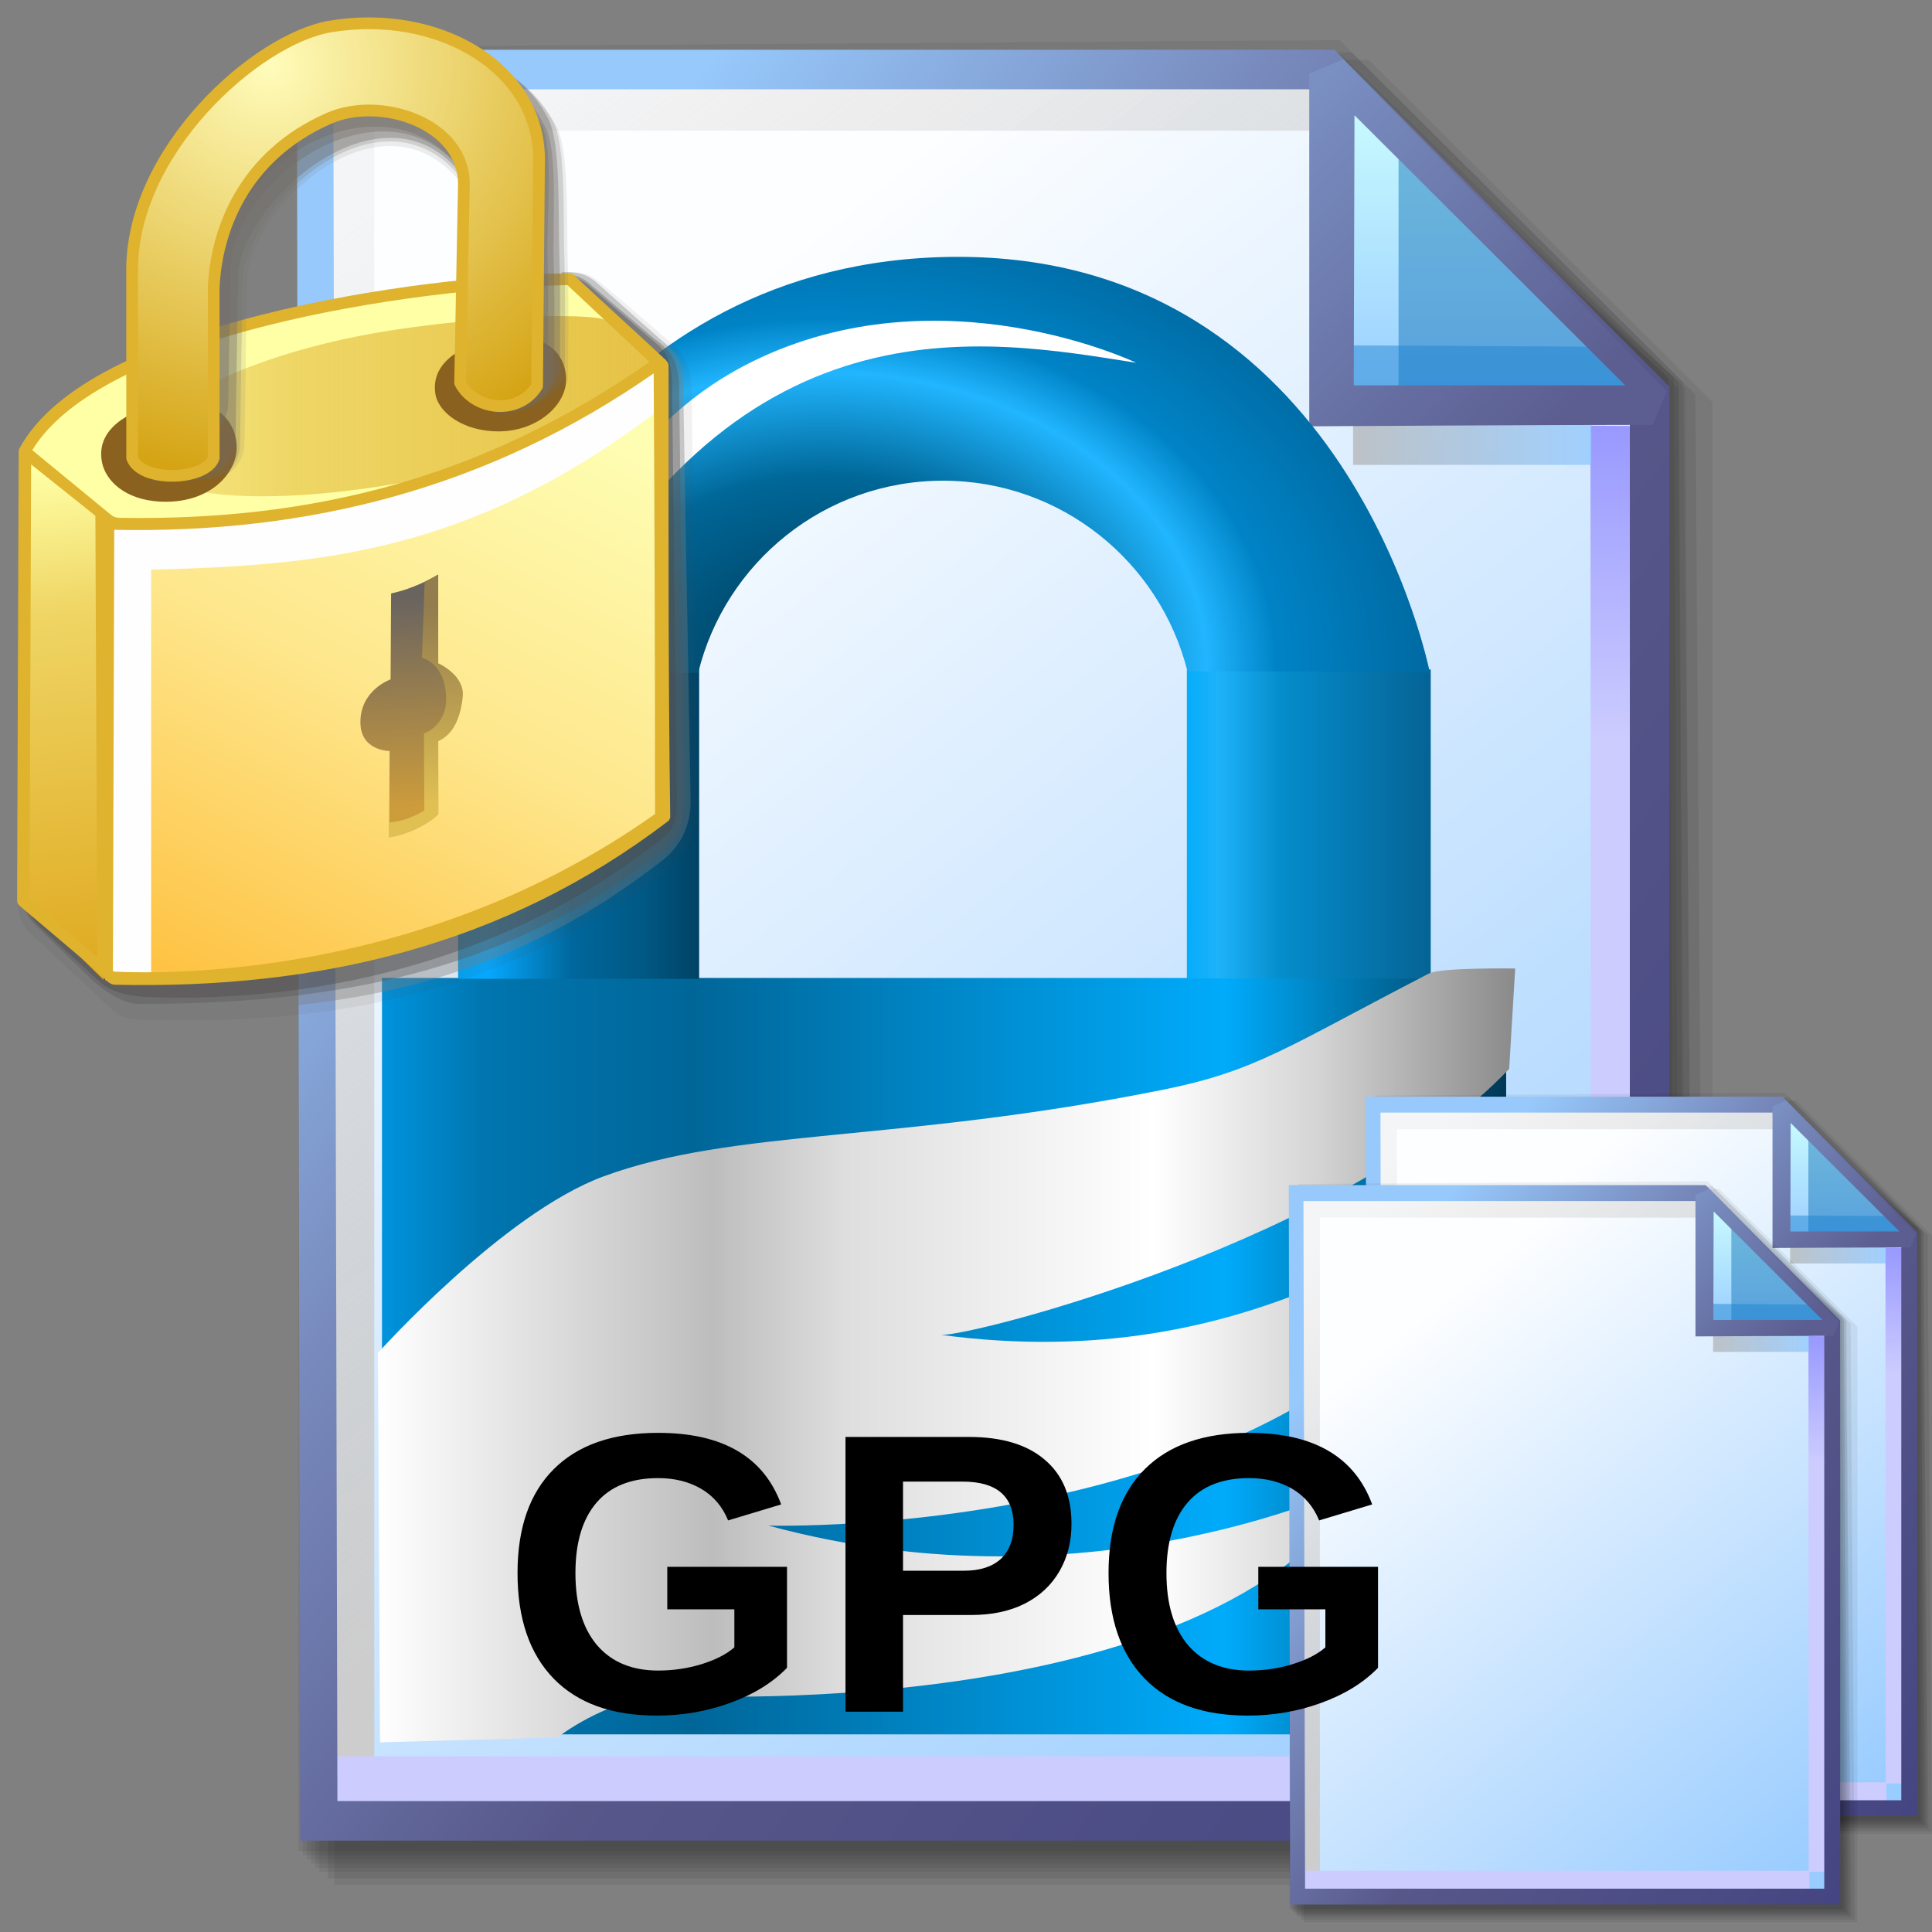 <?xml version="1.0" encoding="UTF-8" standalone="no"?>
<!-- Created with Inkscape (http://www.inkscape.org/) -->

<svg
   width="256mm"
   height="256mm"
   viewBox="0 0 256 256"
   version="1.1"
   id="svg1"
   inkscape:version="1.3.2 (091e20ef0f, 2023-11-25)"
   xml:space="preserve"
   sodipodi:docname="multipart-encrypted.svg"
   xmlns:inkscape="http://www.inkscape.org/namespaces/inkscape"
   xmlns:sodipodi="http://sodipodi.sourceforge.net/DTD/sodipodi-0.dtd"
   xmlns:xlink="http://www.w3.org/1999/xlink"
   xmlns="http://www.w3.org/2000/svg"
   xmlns:svg="http://www.w3.org/2000/svg"
   xmlns:rdf="http://www.w3.org/1999/02/22-rdf-syntax-ns#"
   xmlns:cc="http://creativecommons.org/ns#"
   xmlns:dc="http://purl.org/dc/elements/1.1/"><rect x="0" y="0" width="256" height="256" fill="#808080" stroke="none"/><defs
     id="defs1"><linearGradient
       id="linearGradient26"
       inkscape:collect="always"><stop
         style="stop-color:#7b91c4;stop-opacity:1;"
         offset="0"
         id="stop26" /><stop
         style="stop-color:#5c5e91;stop-opacity:1"
         offset="1"
         id="stop27" /></linearGradient><linearGradient
       id="linearGradient24"
       inkscape:collect="always"><stop
         style="stop-color:#c7fafe;stop-opacity:1;"
         offset="0"
         id="stop24" /><stop
         style="stop-color:#9acdff;stop-opacity:1"
         offset="1"
         id="stop25" /></linearGradient><linearGradient
       id="linearGradient22"
       inkscape:collect="always"><stop
         style="stop-color:#adaeae;stop-opacity:0.825;"
         offset="0"
         id="stop22" /><stop
         style="stop-color:#8ac5fe;stop-opacity:0.836;"
         offset="1"
         id="stop23" /></linearGradient><linearGradient
       id="linearGradient18"
       inkscape:collect="always"><stop
         style="stop-color:#9797ff;stop-opacity:1;"
         offset="0"
         id="stop18" /><stop
         style="stop-color:#ccccff;stop-opacity:1;"
         offset="0.3"
         id="stop20" /><stop
         style="stop-color:#ccccff;stop-opacity:1;"
         offset="1"
         id="stop19" /></linearGradient><linearGradient
       id="linearGradient16"
       inkscape:collect="always"><stop
         style="stop-color:#cdcdcd;stop-opacity:0.175;"
         offset="0"
         id="stop16" /><stop
         style="stop-color:#cdcdcd;stop-opacity:1;"
         offset="1"
         id="stop17" /></linearGradient><linearGradient
       id="linearGradient12"
       inkscape:collect="always"><stop
         style="stop-color:#fdfeff;stop-opacity:1;"
         offset="0"
         id="stop13" /><stop
         style="stop-color:#99ccff;stop-opacity:1;"
         offset="1"
         id="stop14" /></linearGradient><linearGradient
       id="linearGradient9"
       inkscape:collect="always"><stop
         style="stop-color:#97c9fc;stop-opacity:1;"
         offset="0"
         id="stop9" /><stop
         style="stop-color:#7788bb;stop-opacity:1"
         offset="0.25"
         id="stop12" /><stop
         style="stop-color:#57578a;stop-opacity:1"
         offset="0.5"
         id="stop11" /><stop
         style="stop-color:#444482;stop-opacity:1;"
         offset="1"
         id="stop10" /></linearGradient><linearGradient
       inkscape:collect="always"
       xlink:href="#linearGradient9"
       id="linearGradient10"
       x1="31.622"
       y1="100.24"
       x2="221.195"
       y2="240.29"
       gradientUnits="userSpaceOnUse" /><linearGradient
       inkscape:collect="always"
       xlink:href="#linearGradient12"
       id="linearGradient14"
       x1="73.583"
       y1="62.021"
       x2="207.03"
       y2="229.599"
       gradientUnits="userSpaceOnUse" /><linearGradient
       inkscape:collect="always"
       xlink:href="#linearGradient16"
       id="linearGradient17"
       x1="57.531"
       y1="26.421"
       x2="147.132"
       y2="144.341"
       gradientUnits="userSpaceOnUse" /><linearGradient
       inkscape:collect="always"
       xlink:href="#linearGradient18"
       id="linearGradient19"
       x1="209.825"
       y1="58.536"
       x2="210.583"
       y2="194.577"
       gradientUnits="userSpaceOnUse" /><linearGradient
       inkscape:collect="always"
       xlink:href="#linearGradient22"
       id="linearGradient23"
       x1="177.192"
       y1="58.991"
       x2="207.32"
       y2="58.991"
       gradientUnits="userSpaceOnUse" /><linearGradient
       inkscape:collect="always"
       xlink:href="#linearGradient24"
       id="linearGradient25"
       x1="176.32"
       y1="20.127"
       x2="176.32"
       y2="56.696"
       gradientUnits="userSpaceOnUse" /><linearGradient
       inkscape:collect="always"
       xlink:href="#linearGradient26"
       id="linearGradient27"
       x1="172.597"
       y1="13.512"
       x2="210.544"
       y2="51.286"
       gradientUnits="userSpaceOnUse" /><linearGradient
       inkscape:collect="always"
       xlink:href="#linearGradient4"
       id="linearGradient6"
       x1="0"
       y1="68.45"
       x2="70"
       y2="68.45"
       gradientUnits="userSpaceOnUse" /><linearGradient
       id="linearGradient4"
       inkscape:collect="always"><stop
         style="stop-color:#0093dd;stop-opacity:1;"
         offset="0"
         id="stop5" /><stop
         style="stop-color:#0075af;stop-opacity:1;"
         offset="0.092"
         id="stop7" /><stop
         style="stop-color:#006698;stop-opacity:1;"
         offset="0.276"
         id="stop8-7" /><stop
         style="stop-color:#00abfb;stop-opacity:1;"
         offset="0.75"
         id="stop9-5" /><stop
         style="stop-color:#003854;stop-opacity:1;"
         offset="1"
         id="stop6" /></linearGradient><radialGradient
       inkscape:collect="always"
       xlink:href="#linearGradient3"
       id="radialGradient4"
       cx="35.021"
       cy="22.477"
       fx="35.021"
       fy="22.477"
       r="30.281"
       gradientTransform="matrix(1,0,0,0.742,0,5.792)"
       gradientUnits="userSpaceOnUse" /><linearGradient
       id="linearGradient3"
       inkscape:collect="always"><stop
         style="stop-color:#0093dd;stop-opacity:1;"
         offset="0"
         id="stop3" /><stop
         style="stop-color:#007dbe;stop-opacity:1;"
         offset="0.5"
         id="stop10-3" /><stop
         style="stop-color:#0072ae;stop-opacity:1;"
         offset="0.75"
         id="stop11-5" /><stop
         style="stop-color:#006da6;stop-opacity:1;"
         offset="0.875"
         id="stop12-6" /><stop
         style="stop-color:#00689f;stop-opacity:1;"
         offset="1"
         id="stop4" /></linearGradient><linearGradient
       inkscape:collect="always"
       xlink:href="#linearGradient22-2"
       id="linearGradient18-9"
       x1="4.74"
       y1="35.212"
       x2="19.749"
       y2="35.212"
       gradientUnits="userSpaceOnUse" /><linearGradient
       id="linearGradient22-2"
       inkscape:collect="always"><stop
         style="stop-color:#00a5f9;stop-opacity:1;"
         offset="0"
         id="stop18-6" /><stop
         style="stop-color:#06a8ff;stop-opacity:1;"
         offset="0.122"
         id="stop19-6" /><stop
         style="stop-color:#00679c;stop-opacity:1;"
         offset="0.473"
         id="stop20-4" /><stop
         style="stop-color:#005884;stop-opacity:1;"
         offset="0.769"
         id="stop21" /><stop
         style="stop-color:#004264;stop-opacity:1;"
         offset="1"
         id="stop22-9" /></linearGradient><linearGradient
       inkscape:collect="always"
       xlink:href="#linearGradient26-0"
       id="linearGradient27-5"
       x1="50.118"
       y1="35.315"
       x2="65.302"
       y2="35.315"
       gradientUnits="userSpaceOnUse" /><linearGradient
       id="linearGradient26-0"
       inkscape:collect="always"><stop
         style="stop-color:#05adfa;stop-opacity:1;"
         offset="0"
         id="stop26-4" /><stop
         style="stop-color:#1eb2fa;stop-opacity:1;"
         offset="0.13"
         id="stop28" /><stop
         style="stop-color:#058dcb;stop-opacity:1;"
         offset="0.387"
         id="stop29" /><stop
         style="stop-color:#056395;stop-opacity:1;"
         offset="1"
         id="stop27-8" /></linearGradient><radialGradient
       inkscape:collect="always"
       xlink:href="#linearGradient17-7"
       id="radialGradient12"
       gradientUnits="userSpaceOnUse"
       gradientTransform="matrix(1.257,0.028,-0.021,0.962,-8.376,-0.806)"
       cx="29.206"
       cy="26.212"
       fx="29.206"
       fy="26.212"
       r="30.281" /><linearGradient
       id="linearGradient17-7"
       inkscape:collect="always"><stop
         style="stop-color:#003752;stop-opacity:1;"
         offset="0"
         id="stop13-1" /><stop
         style="stop-color:#006798;stop-opacity:1;"
         offset="0.397"
         id="stop14-7" /><stop
         style="stop-color:#21b6ff;stop-opacity:1;"
         offset="0.619"
         id="stop15" /><stop
         style="stop-color:#0083c6;stop-opacity:1;"
         offset="0.734"
         id="stop16-2" /><stop
         style="stop-color:#00689f;stop-opacity:1;"
         offset="1"
         id="stop17-7" /></linearGradient><linearGradient
       inkscape:collect="always"
       xlink:href="#linearGradient29"
       id="linearGradient31"
       x1="-0.25"
       y1="68.403"
       x2="70.562"
       y2="68.403"
       gradientUnits="userSpaceOnUse" /><linearGradient
       id="linearGradient29"
       inkscape:collect="always"><stop
         style="stop-color:#ffffff;stop-opacity:1;"
         offset="0"
         id="stop30" /><stop
         style="stop-color:#bdbdbd;stop-opacity:1;"
         offset="0.294"
         id="stop32" /><stop
         style="stop-color:#dedede;stop-opacity:1;"
         offset="0.411"
         id="stop33" /><stop
         style="stop-color:#ffffff;stop-opacity:1;"
         offset="0.682"
         id="stop34" /><stop
         style="stop-color:#d4d4d4;stop-opacity:1;"
         offset="0.827"
         id="stop35" /><stop
         style="stop-color:#8a8a8a;stop-opacity:1;"
         offset="1"
         id="stop31" /></linearGradient><linearGradient
       id="linearGradient21"
       inkscape:collect="always"><stop
         style="stop-color:#6a645f;stop-opacity:1"
         offset="0"
         id="stop21-6" /><stop
         style="stop-color:#ce9d3b;stop-opacity:1"
         offset="1"
         id="stop22-1" /></linearGradient><linearGradient
       id="linearGradient18-0"
       inkscape:collect="always"><stop
         style="stop-color:#937c4e;stop-opacity:1"
         offset="0"
         id="stop19-61" /><stop
         style="stop-color:#e0bf53;stop-opacity:1"
         offset="1"
         id="stop20-5" /></linearGradient><linearGradient
       id="linearGradient17-9"
       inkscape:collect="always"><stop
         style="stop-color:#fffcbb;stop-opacity:1;"
         offset="0"
         id="stop17-4" /><stop
         style="stop-color:#d3a00d;stop-opacity:1"
         offset="1"
         id="stop18-9" /></linearGradient><linearGradient
       id="linearGradient14-0"
       inkscape:collect="always"><stop
         style="stop-color:#e6c246;stop-opacity:0.336;"
         offset="0"
         id="stop14-9" /><stop
         style="stop-color:#e6c246;stop-opacity:0.667;"
         offset="0.302"
         id="stop32-1" /><stop
         style="stop-color:#e6c246;stop-opacity:1;"
         offset="1"
         id="stop15-7" /></linearGradient><linearGradient
       id="linearGradient4-7"
       inkscape:collect="always"><stop
         style="stop-color:#fefeb3;stop-opacity:1;"
         offset="0"
         id="stop5-1" /><stop
         style="stop-color:#fee78d;stop-opacity:1;"
         offset="0.494"
         id="stop7-1" /><stop
         style="stop-color:#fec344;stop-opacity:1;"
         offset="1"
         id="stop6-5" /></linearGradient><linearGradient
       id="linearGradient2"
       inkscape:collect="always"><stop
         style="stop-color:#ffffa5;stop-opacity:1;"
         offset="0"
         id="stop2" /><stop
         style="stop-color:#efd564;stop-opacity:1;"
         offset="0.295"
         id="stop4-9" /><stop
         style="stop-color:#e0ac24;stop-opacity:1"
         offset="1"
         id="stop3-7" /></linearGradient><linearGradient
       inkscape:collect="always"
       xlink:href="#linearGradient2"
       id="linearGradient3-76"
       x1="45.847"
       y1="114.905"
       x2="59.797"
       y2="231.132"
       gradientUnits="userSpaceOnUse" /><linearGradient
       inkscape:collect="always"
       xlink:href="#linearGradient4-7"
       id="linearGradient6-7"
       x1="192.237"
       y1="108.244"
       x2="119.4"
       y2="254.04"
       gradientUnits="userSpaceOnUse" /><linearGradient
       inkscape:collect="always"
       xlink:href="#linearGradient14-0"
       id="linearGradient15"
       x1="71.796"
       y1="99.334"
       x2="194.706"
       y2="99.334"
       gradientUnits="userSpaceOnUse" /><radialGradient
       inkscape:collect="always"
       xlink:href="#linearGradient17-9"
       id="radialGradient18"
       cx="106.544"
       cy="22.707"
       fx="106.544"
       fy="22.707"
       r="49.959"
       gradientTransform="matrix(2.078,-0.034,0.034,2.061,-119.014,-24.899)"
       gradientUnits="userSpaceOnUse" /><linearGradient
       inkscape:collect="always"
       xlink:href="#linearGradient18-0"
       id="linearGradient20"
       x1="141.505"
       y1="147.552"
       x2="138.906"
       y2="194.233"
       gradientUnits="userSpaceOnUse" /><linearGradient
       inkscape:collect="always"
       xlink:href="#linearGradient21"
       id="linearGradient22-36"
       x1="132.292"
       y1="145.804"
       x2="134.56"
       y2="196.17"
       gradientUnits="userSpaceOnUse" /><radialGradient
       inkscape:collect="always"
       xlink:href="#linearGradient17-9"
       id="radialGradient18-1"
       cx="106.544"
       cy="22.707"
       fx="106.544"
       fy="22.707"
       r="49.959"
       gradientTransform="matrix(2.078,-0.034,0.034,2.061,-119.014,-24.899)"
       gradientUnits="userSpaceOnUse" /><linearGradient
       inkscape:collect="always"
       xlink:href="#linearGradient2"
       id="linearGradient1"
       gradientUnits="userSpaceOnUse"
       x1="45.847"
       y1="114.905"
       x2="59.797"
       y2="231.132" /><linearGradient
       inkscape:collect="always"
       xlink:href="#linearGradient4-7"
       id="linearGradient5"
       gradientUnits="userSpaceOnUse"
       x1="192.237"
       y1="108.244"
       x2="119.4"
       y2="254.04" /><linearGradient
       inkscape:collect="always"
       xlink:href="#linearGradient14-0"
       id="linearGradient7"
       gradientUnits="userSpaceOnUse"
       x1="71.796"
       y1="99.334"
       x2="194.706"
       y2="99.334" /><linearGradient
       inkscape:collect="always"
       xlink:href="#linearGradient21"
       id="linearGradient8"
       gradientUnits="userSpaceOnUse"
       x1="132.292"
       y1="145.804"
       x2="134.56"
       y2="196.17" /><linearGradient
       inkscape:collect="always"
       xlink:href="#linearGradient18-0"
       id="linearGradient11"
       gradientUnits="userSpaceOnUse"
       x1="141.505"
       y1="147.552"
       x2="138.906"
       y2="194.233" /><linearGradient
       inkscape:collect="always"
       xlink:href="#linearGradient12"
       id="linearGradient13"
       gradientUnits="userSpaceOnUse"
       x1="73.583"
       y1="62.021"
       x2="207.03"
       y2="229.599" /><linearGradient
       inkscape:collect="always"
       xlink:href="#linearGradient16"
       id="linearGradient28"
       gradientUnits="userSpaceOnUse"
       x1="57.531"
       y1="26.421"
       x2="147.132"
       y2="144.341" /><linearGradient
       inkscape:collect="always"
       xlink:href="#linearGradient18"
       id="linearGradient30"
       gradientUnits="userSpaceOnUse"
       x1="209.825"
       y1="58.536"
       x2="210.583"
       y2="194.577" /><linearGradient
       inkscape:collect="always"
       xlink:href="#linearGradient9"
       id="linearGradient32"
       gradientUnits="userSpaceOnUse"
       x1="31.622"
       y1="100.24"
       x2="221.195"
       y2="240.29" /><linearGradient
       inkscape:collect="always"
       xlink:href="#linearGradient22"
       id="linearGradient33"
       gradientUnits="userSpaceOnUse"
       x1="177.192"
       y1="58.991"
       x2="207.32"
       y2="58.991" /><linearGradient
       inkscape:collect="always"
       xlink:href="#linearGradient24"
       id="linearGradient34"
       gradientUnits="userSpaceOnUse"
       x1="176.32"
       y1="20.127"
       x2="176.32"
       y2="56.696" /><linearGradient
       inkscape:collect="always"
       xlink:href="#linearGradient26"
       id="linearGradient35"
       gradientUnits="userSpaceOnUse"
       x1="172.597"
       y1="13.512"
       x2="210.544"
       y2="51.286" /><linearGradient
       inkscape:collect="always"
       xlink:href="#linearGradient12"
       id="linearGradient51"
       gradientUnits="userSpaceOnUse"
       x1="73.583"
       y1="62.021"
       x2="207.03"
       y2="229.599" /><linearGradient
       inkscape:collect="always"
       xlink:href="#linearGradient16"
       id="linearGradient52"
       gradientUnits="userSpaceOnUse"
       x1="57.531"
       y1="26.421"
       x2="147.132"
       y2="144.341" /><linearGradient
       inkscape:collect="always"
       xlink:href="#linearGradient18"
       id="linearGradient53"
       gradientUnits="userSpaceOnUse"
       x1="209.825"
       y1="58.536"
       x2="210.583"
       y2="194.577" /><linearGradient
       inkscape:collect="always"
       xlink:href="#linearGradient9"
       id="linearGradient54"
       gradientUnits="userSpaceOnUse"
       x1="31.622"
       y1="100.24"
       x2="221.195"
       y2="240.29" /><linearGradient
       inkscape:collect="always"
       xlink:href="#linearGradient22"
       id="linearGradient55"
       gradientUnits="userSpaceOnUse"
       x1="177.192"
       y1="58.991"
       x2="207.32"
       y2="58.991" /><linearGradient
       inkscape:collect="always"
       xlink:href="#linearGradient24"
       id="linearGradient56"
       gradientUnits="userSpaceOnUse"
       x1="176.32"
       y1="20.127"
       x2="176.32"
       y2="56.696" /><linearGradient
       inkscape:collect="always"
       xlink:href="#linearGradient26"
       id="linearGradient57"
       gradientUnits="userSpaceOnUse"
       x1="172.597"
       y1="13.512"
       x2="210.544"
       y2="51.286" /></defs><sodipodi:namedview
     id="base"
     pagecolor="#ffffff"
     bordercolor="#000000"
     borderopacity="0.3"
     inkscape:pageopacity="0.0"
     inkscape:pageshadow="2"
     inkscape:zoom="0.98994949"
     inkscape:cx="505.07627"
     inkscape:cy="476.792"
     inkscape:document-units="mm"
     inkscape:showpageshadow="2"
     inkscape:pagecheckerboard="0"
     inkscape:deskcolor="#d1d1d1"
     inkscape:current-layer="svg1"
     showguides="true" /><g
     id="g28"
     transform="matrix(1.048,0,0,1.048,-6.407,-6.138)"><g
       id="g7"
       inkscape:label="shadow"
       style="display:inline"><path
         id="rect1"
         style="fill:#000000;fill-opacity:0.06;stroke-width:3.728;stroke-linecap:square"
         d="M 48.381,13.418 H 179.161 l 43.467,43.278 V 244.173 H 48.381 Z"
         sodipodi:nodetypes="cccccc" /><path
         id="path1"
         style="fill:#000000;fill-opacity:0.075;stroke-width:3.728;stroke-linecap:square"
         d="m 47.563,12.6 129.443,-0.134 43.467,43.278 1.336,187.61 H 47.563 Z"
         sodipodi:nodetypes="cccccc" /><path
         id="path2"
         style="fill:#000000;fill-opacity:0.06;stroke-width:3.728;stroke-linecap:square"
         d="m 46.494,11.793 128.976,-0.869 43.467,43.278 1.804,188.345 H 46.494 Z"
         sodipodi:nodetypes="cccccc" /><path
         id="path3"
         style="fill:#000000;fill-opacity:0.06;stroke-width:3.728;stroke-linecap:square"
         d="m 45.965,12.333 129.778,0.468 43.467,42.209 1.002,187.008 H 45.965 Z"
         sodipodi:nodetypes="cccccc" /><path
         id="path4"
         style="fill:#000000;fill-opacity:0.06;stroke-width:3.728;stroke-linecap:square"
         d="m 45.436,12.338 129.443,0.935 43.467,41.675 1.336,186.541 H 45.436 Z"
         sodipodi:nodetypes="cccccc" /><path
         id="path5"
         style="fill:#000000;fill-opacity:0.06;stroke-width:3.728;stroke-linecap:square"
         d="M 44.906,12.745 174.884,13.413 218.352,54.152 219.153,240.96 H 44.906 Z"
         sodipodi:nodetypes="cccccc" /><path
         id="path6"
         style="fill:#000000;fill-opacity:0.06;stroke-width:3.728;stroke-linecap:square"
         d="m 44.377,15.022 129.911,0.535 43.467,37.933 0.869,186.942 H 44.377 Z"
         sodipodi:nodetypes="cccccc" /><path
         id="path7"
         style="fill:#000000;fill-opacity:0.06;stroke-width:3.728;stroke-linecap:square"
         d="m 43.848,13.424 129.711,1.069 43.467,39.002 1.069,186.407 H 43.848 Z"
         sodipodi:nodetypes="cccccc" /></g><g
       id="g14"
       style="display:inline"><path
         style="color:#000000;fill:url(#linearGradient14);stroke-linecap:square;-inkscape-stroke:none"
         d="M 46.154,14.648 H 173.783 l 40.903,41.14 V 236.079 H 46.555 Z"
         id="path15"
         inkscape:label="headbgground" /><path
         id="rect16"
         style="display:inline;fill:url(#linearGradient17);fill-opacity:1;stroke-width:5;stroke-linecap:square"
         d="M 45.436,14.165 H 176.703 l 0.204,8.221 H 53.434 V 235.98 h -7.998 z"
         sodipodi:nodetypes="ccccccc" /><path
         id="rect17"
         style="fill:url(#linearGradient19);stroke-width:5;stroke-linecap:square"
         d="M 47.058,227.92 H 207.275 l -0.067,-168.246 7.317,0.067 0.067,168.547 -7.083,0.033 v 7.348 H 47.058 Z"
         sodipodi:nodetypes="ccccccccc" /><path
         style="color:#000000;fill:url(#linearGradient10);stroke-linecap:square;-inkscape-stroke:none"
         d="M 43.648,12.148 44.059,238.58 H 217.186 V 54.758 L 174.822,12.148 Z m 4.609,5 H 172.744 l 39.441,39.672 V 233.58 H 48.775 Z"
         id="path16"
         inkscape:label="headframe"
         sodipodi:nodetypes="cccccccccccc" /></g><g
       id="rect23"
       style="display:inline"><rect
         style="display:inline;fill:url(#linearGradient23);fill-opacity:0.834;stroke:none;stroke-width:5;stroke-linecap:square;stroke-dasharray:none;stroke-opacity:1"
         id="rect20"
         width="30.128"
         height="11.286"
         x="177.192"
         y="53.348" /><path
         style="color:#000000;display:inline;fill:url(#linearGradient25);stroke-linecap:square;stroke-linejoin:bevel;-inkscape-stroke:none"
         d="m 174.153,15.119 40.916,41.955 H 174.814 Z"
         id="path25" /><g
         id="g27"><path
           id="rect27"
           style="display:inline;fill:#0a6db5;fill-opacity:0.459;stroke-width:5;stroke-linecap:square;stroke-linejoin:bevel"
           d="m 182.94,23.246 33.073,33.829 -33.073,-0.094 z"
           sodipodi:nodetypes="cccc" /><path
           id="path27"
           style="display:inline;fill:#1882cf;fill-opacity:0.459;stroke-width:5;stroke-linecap:square;stroke-linejoin:bevel"
           d="m 175.286,49.515 34.916,0.189 4.677,7.087 -39.688,-0.472 z"
           sodipodi:nodetypes="ccccc" /></g><path
         style="color:#000000;display:inline;fill:url(#linearGradient27);stroke-linecap:square;stroke-linejoin:bevel;-inkscape-stroke:none"
         d="m 175.941,13.373 -4.289,1.785 6.5e-4,44.601 c 0,0 29.863,-0.185 43.415,-0.185 l 1.789,-4.246 z m 1.429,7.057 34.226,34.144 h -34.32 z"
         id="path26"
         sodipodi:nodetypes="cccccccccc" /></g></g><g
     id="g3"
     transform="matrix(2.128,0,0,2.128,50.614,34.036)"
     style="clip-rule:nonzero;display:inline;fill:#00009f;fill-rule:nonzero;stroke:#ffffff;stroke-width:0;stroke-miterlimit:4"><rect
       style="opacity:1;fill:url(#linearGradient6);fill-opacity:1;fill-rule:nonzero;stroke:none;stroke-width:2.5;stroke-miterlimit:4;stroke-dasharray:none;stroke-dashoffset:0;stroke-opacity:1"
       id="rect3132"
       width="70"
       height="47.1"
       x="0"
       y="44.9" /><g
       id="g2"
       style="fill:url(#radialGradient4);fill-opacity:1"><rect
         style="opacity:1;fill:url(#linearGradient18-9);fill-opacity:1;fill-rule:nonzero;stroke:none;stroke-width:2.5;stroke-miterlimit:4;stroke-dasharray:none;stroke-dashoffset:0;stroke-opacity:1"
         id="rect4103"
         width="15.009"
         height="19.485"
         x="4.74"
         y="25.469" /><rect
         style="opacity:1;fill:url(#linearGradient27-5);fill-opacity:1;fill-rule:nonzero;stroke:none;stroke-width:2.5;stroke-miterlimit:4;stroke-dasharray:none;stroke-dashoffset:0;stroke-opacity:1"
         id="rect4105"
         width="15.185"
         height="19.24"
         x="50.118"
         y="25.695" /><path
         style="opacity:1;fill:url(#radialGradient12);fill-opacity:1;fill-rule:evenodd;stroke:none;stroke-width:1px;stroke-linecap:butt;stroke-linejoin:miter;stroke-opacity:1"
         d="M 35.625,0 C 13.156,0.162 4.75,20.998 4.75,25.562 c 6.147,-1e-6 12.812,0.344 14.219,0.344 0.33,0 0.399,7.2e-5 0.719,0 1.678,-6.87 7.865,-11.969 15.25,-11.969 7.352,0 13.508,5.051 15.219,11.875 0.387,-1.87e-4 0.564,0 0.969,0 12.639,0 14.125,0.094 14.125,0.094 0,0 -5.049,-26.082 -29.625,-25.906 z"
         id="path6045" /></g><path
       style="fill:#ffffff;fill-opacity:1;fill-rule:evenodd;stroke:none;stroke-width:0.1;stroke-linecap:butt;stroke-linejoin:miter;stroke-miterlimit:4;stroke-dasharray:none;stroke-opacity:1"
       d="M 10.269,25.206 C 21.691,1.917 37.701,5.157 46.958,6.592 c 0,0 -12.173,-5.83 -23.874,-0.082 C 11.609,12.147 10.269,25.206 10.269,25.206 Z"
       id="path7026"
       sodipodi:nodetypes="ccsc" /><path
       style="fill:url(#linearGradient31);fill-opacity:1;fill-rule:evenodd;stroke:none;stroke-width:0.1;stroke-linecap:butt;stroke-linejoin:miter;stroke-miterlimit:4;stroke-dasharray:none;stroke-opacity:1"
       d="m -0.25,68.25 c 0,0 7.789,-8.701 14.062,-11 8.188,-3 18.188,-2.062 34.75,-5.375 5.863,-1.173 7.688,-2.625 16.625,-7.25 0.755,-0.391 5.375,-0.312 5.375,-0.312 l -0.375,6.25 C 60,61.25 36.75,67.219 34.812,67.125 54.48,69.763 64.978,59.568 69.25,58.938 59.312,80.062 24.062,79 24.062,79 44.5,84.562 61.125,76.25 61.125,76.25 51.812,91.656 17.438,89.562 17.438,89.562 c -3.594,0.312 -6.5,2.625 -6.5,2.625 L -0.125,92.5 Z"
       id="path7997"
       sodipodi:nodetypes="cssscccccccccc" /></g><g
     id="g1"
     transform="matrix(0.547,0,0,0.547,-17.38,-4.579)"><g
       id="g7-3"
       style="display:none"
       transform="matrix(1.015,0,0,1.015,-8.16,4.957)"><g
         id="g22"
         inkscape:label="shadow"
         style="display:inline"><path
           style="fill:#504c48;fill-opacity:0.076;stroke-width:2.8;stroke-linecap:round;stroke-linejoin:round"
           d="m 172.985,67.689 c 25.013,53.141 -25.341,57.854 -70.515,55.684 l -4.209,1.345 -28.015,-0.802 v 0.437 c -2.331,0.466 -25.137,91.176 -27.112,91.922 0.213,3.042 -0.191,6.16 2.731,8.863 l 20.15,18.879 c 2.604,2.358 5.833,2.057 9.354,2.138 45.187,1.043 84.708,-6.558 123.473,-36.274 3.218,-3.223 6.692,-7.496 6.595,-14.24 l -1.381,-96.398 c 0.202,-10.2 -2.22,-12.511 -6.142,-15.664 0,0 -10.648,-9.345 -15.966,-13.581 -2.854,-2.274 -4.403,-2.42 -8.964,-2.309 z"
           id="path23"
           sodipodi:nodetypes="ccccccccscscssc" /><path
           style="fill:#7b7b7b;fill-opacity:0.374;stroke-width:2.8;stroke-linecap:round;stroke-linejoin:round"
           d="m 172.985,67.689 c 25.013,53.141 -25.341,57.854 -70.515,55.684 l -4.209,1.345 -28.015,-0.802 v 0.437 c -2.331,0.466 -24.239,90.09 -26.214,90.835 0.213,3.042 -0.191,6.16 2.731,8.863 l 17.067,16.368 c 2.604,2.358 6.534,3.36 10.056,3.441 45.187,1.043 84.858,-5.734 123.287,-35.884 3.583,-2.811 6.716,-7.497 6.595,-14.24 l -1.715,-96.164 c 0.202,-10.2 -1.915,-10.648 -5.674,-13.994 L 182.016,70.8 c -2.464,-2.335 -4.47,-3.222 -9.031,-3.111 z"
           id="path26-9"
           sodipodi:nodetypes="ccccccccssscscc" /><path
           style="fill:#565656;fill-opacity:0.374;stroke-width:2.8;stroke-linecap:round;stroke-linejoin:round"
           d="m 171.515,68.09 c 25.013,53.141 -23.871,57.453 -69.045,55.283 l -4.209,1.345 -28.015,-0.802 v 0.437 c -2.331,0.466 -23.814,89.334 -25.789,90.079 0.213,3.042 -0.191,6.16 2.731,8.863 l 13.961,13.54 c 2.604,2.358 7.238,5.497 10.761,5.501 44.904,0.05 87.102,-6.649 125.53,-36.799 3.583,-2.811 4.947,-6.461 4.858,-13.204 l -1.247,-95.162 c 0.202,-10.2 -3.248,-11.264 -7.078,-14.528 L 180.546,71.201 c -2.464,-2.335 -4.47,-3.222 -9.031,-3.111 z"
           id="path27-4"
           sodipodi:nodetypes="ccccccccssscscc" /><path
           style="fill:#484646;fill-opacity:0.374;stroke-width:2.8;stroke-linecap:round;stroke-linejoin:round"
           d="m 171.449,68.624 c 25.013,53.141 -23.804,56.919 -68.978,54.749 l -4.209,1.345 -28.015,-0.802 v 0.437 c -2.331,0.466 -22.932,89.573 -24.907,90.318 0.213,3.042 -0.191,6.16 2.731,8.863 l 14.671,13.533 c 2.604,2.358 6.416,3.237 9.973,3.561 45.247,2.019 90.068,-10.577 124.091,-37.597 3.441,-2.733 3.732,-4.623 3.655,-11.367 l -1.08,-94.627 c 0.202,-10.2 -2.131,-10.841 -5.942,-14.127 L 180.479,71.735 c -2.464,-2.335 -4.47,-3.222 -9.031,-3.111 z"
           id="path28"
           sodipodi:nodetypes="cccccccccsscscc" /></g><path
         style="color:#000000;fill:#ffffa5;stroke-linecap:round;stroke-linejoin:round;-inkscape-stroke:none"
         d="M 44.435,110.747 C 60.469,81.254 138.077,69.921 174.893,69.359 l 21.79,20.411 V 197.751 c -49.703,37.038 -81.191,37.624 -130.647,39.757 L 44.435,217.664 v -59.223 z"
         id="path12" /><path
         style="color:#000000;fill:url(#linearGradient1);stroke-linecap:round;stroke-linejoin:round;-inkscape-stroke:none"
         d="M 44.601,110.902 64.445,127.313 63.689,236.613 44.601,217.903 Z"
         id="path10" /><path
         style="color:#000000;fill:url(#linearGradient5);stroke-linecap:round;stroke-linejoin:round;-inkscape-stroke:none"
         d="m 64.829,127.755 c 48.605,3.373 91.962,-8.189 131.502,-38.56 l 1.181,108.451 c -55.066,37.748 -101.386,40.648 -133.401,39.055 z"
         id="path8" /><path
         id="rect9"
         style="fill:#fefefe;stroke-width:2.8;stroke-linecap:round;stroke-linejoin:round"
         d="m 64.634,128.134 c 50.802,1.818 94.372,-10.827 131.063,-37.231 l -0.425,10.394 c -44.369,33.552 -80.492,36.374 -120.244,37.42 v 97.518 H 64.634 Z"
         sodipodi:nodetypes="ccccccc"
         inkscape:label="whiteband" /><path
         id="path14"
         style="display:inline;fill:url(#linearGradient7);stroke-width:2.615;stroke-linecap:round;stroke-linejoin:round"
         d="m 194.705,88.384 c -0.035,2.315 -9.51,9.528 -19.554,14.804 -10.044,5.276 -22.443,11.547 -38.974,14.538 -33.061,5.984 -60.869,4.334 -63.276,-5.783 -2.407,-10.117 21.498,-23.547 54.559,-29.531 16.531,-2.992 42.19,-5.172 53.811,-3.808 6.708,0.787 13.461,7.916 13.433,9.78 z"
         sodipodi:nodetypes="sssssss" /><path
         id="path13"
         style="color:#000000;display:inline;fill:#dfb32d;stroke-linecap:round;stroke-linejoin:round;-inkscape-stroke:none"
         inkscape:label="framehead"
         d="m 174.873,67.959 c -18.537,0.283 -47.198,3.261 -73.346,9.887 -26.148,6.626 -49.51,16.435 -57.944,31.949 -0.111,0.205 -0.17,0.435 -0.17,0.668 l -0.378,107.201 c -0.007,0.528 0.239,0.906 0.586,1.238 l 19.749,16.727 c 1.028,1.352 1.936,2.123 3.103,2.143 48.423,1.085 92.983,-9.345 131.831,-38.972 0.385,-0.264 0.612,-0.703 0.607,-1.17 -0.51,-35.953 -0.394,-71.571 -0.394,-107.527 0,-0.623 -0.28,-1.036 -0.745,-1.505 -7.009,-6.534 -14.737,-13.532 -21.923,-20.263 -0.265,-0.247 -0.615,-0.382 -0.977,-0.377 z m -0.508,2.824 19.583,18.343 c -39.648,27.74 -80.415,37.993 -126.404,37.21 -1.15,-0.033 -1.677,-0.34 -2.525,-1.059 L 46.659,110.19 c 8.113,-13.494 30.282,-23.225 55.556,-29.629 25.638,-6.496 53.853,-9.453 72.15,-9.777 z m 20.596,21.078 c 0.215,35.149 0.322,70.102 0.322,105.154 -55.63,39.48 -117.059,38.161 -129.152,37.622 l -0.23,-0.212 0.318,-105.228 c 46.199,0.927 89.124,-9.753 128.742,-37.336 z m -148.581,21.732 15.338,12.25 0.46,105.404 -16.177,-14.046 z"
         sodipodi:nodetypes="cssccccccccccccccccscccccccccccc" /><path
         id="path15-8"
         style="fill:#8a611e;stroke-width:2.8;stroke-linecap:round;stroke-linejoin:round"
         d="m 174.058,93.455 c -0.034,6.253 -7.545,12.946 -17.765,12.19 -8.119,-0.601 -12.802,-5.107 -13.418,-8.788 -1.601,-9.572 10.947,-13.702 19.088,-13.702 8.141,1e-6 12.127,4.51 12.095,10.3 z"
         sodipodi:nodetypes="sssss" /><path
         id="path16-1"
         style="fill:#8a611e;stroke-width:2.924;stroke-linecap:round;stroke-linejoin:round"
         d="m 95.438,109.558 c -0.052,6.607 -6.908,13.508 -18.303,12.907 -8.376,-0.442 -12.93,-4.99 -13.824,-9.305 -2.085,-10.061 11.278,-14.508 19.666,-14.508 8.388,10e-7 12.506,5.275 12.461,10.906 z"
         sodipodi:nodetypes="sssss" /><path
         id="rect20-2"
         style="display:inline;fill:url(#linearGradient8);stroke-width:2.8;stroke-linecap:round;stroke-linejoin:round"
         d="m 132.292,144.387 c 3.634,-0.804 7.359,-2.221 11.245,-4.536 v 22.064 c 0,0 5.695,0.67 5.575,6.756 -0.179,9.108 -5.575,10.914 -5.575,10.914 v 17.529 c -3.496,3.056 -7.466,4.689 -11.717,5.481 l 0.118,-20.6 c 0,0 -6.874,2e-4 -6.969,-6.709 -0.111,-7.876 7.205,-10.394 7.205,-10.394 z"
         sodipodi:nodetypes="cccsccccscc" /><path
         id="rect18"
         style="display:inline;fill:url(#linearGradient11);stroke-width:2.8;stroke-linecap:round;stroke-linejoin:round"
         d="m 140.3,141.67 3.213,-1.701 0.024,21.096 c 0.051,-0.051 6.34,2.862 5.859,7.89 -0.902,9.43 -5.859,10.536 -5.859,10.536 l 0.047,17.552 c -3.313,3.245 -9.201,5.344 -11.717,5.528 v -3.544 c 2.892,-0.155 5.66,-1.257 8.363,-2.858 l -0.095,-18.355 c 0,0 5.292,-1.78 5.292,-8.15 0,-8.638 -5.764,-9.945 -5.764,-9.945 z"
         sodipodi:nodetypes="cccsccccccscc" /><g
         id="g23"><g
           id="g24"
           inkscape:label="shadow"><path
             style="display:inline;fill:#716b66;fill-opacity:0.122;stroke-width:2.8;stroke-linecap:round;stroke-linejoin:round"
             d="m 114.553,-0.495 c 2.901,0 -12.465,9.358 -14.576,10.383 C 81.326,18.946 77.561,36.894 77.013,58.397 l -1.512,59.248 c 0,0 6.224,0.255 15.025,-0.945 6.312,-0.861 6.766,-7.426 6.766,-7.426 L 97.896,70.115 C 98.17,52.346 127.074,8.297 145.874,30.39 c 2.087,2.453 3.787,43.302 3.787,43.302 7.742,4.832 19.946,0.342 22.434,-5.764 0,0 0.25,-18.446 -0.051,-27.395 C 171.673,29.506 173.212,23.192 170.108,17.297 165.801,9.12 144.911,3.936 137.43,0.73 132.141,-1.537 101.982,-0.495 114.553,-0.495 Z"
             id="rect22"
             sodipodi:nodetypes="ssscscssccsssss" /><path
             style="display:inline;fill:#71706e;fill-opacity:0.229;stroke-width:2.8;stroke-linecap:round;stroke-linejoin:round"
             d="m 114.553,-0.495 c 2.901,0 -14.275,6.501 -16.385,7.526 C 79.516,16.089 77.561,36.894 77.013,58.397 l -1.512,59.248 c 0,0 5.155,0.523 13.956,-0.678 6.312,-0.861 6.766,-7.426 6.766,-7.426 0,0 -0.119,-26.125 0.605,-39.16 1.381,-24.894 30.079,-63.412 49.147,-41.094 2.092,2.449 3.687,44.405 3.687,44.405 7.742,4.832 19.144,-0.727 21.632,-6.833 0,0 0.25,-18.446 -0.051,-27.395 C 170.871,28.437 172.41,22.123 169.306,16.228 165,8.051 144.911,3.936 137.43,0.73 132.141,-1.537 101.982,-0.495 114.553,-0.495 Z"
             id="path29"
             sodipodi:nodetypes="ssscscssccsssss" /><path
             style="display:inline;fill:#716b66;fill-opacity:0.374;stroke-width:2.8;stroke-linecap:round;stroke-linejoin:round"
             d="m 114.553,-0.495 c 2.901,0 -14.275,6.501 -16.385,7.526 C 79.516,16.089 77.561,36.894 77.013,58.397 l -1.512,59.248 c 0,0 4.086,-0.814 12.887,-2.014 6.312,-0.861 6.766,-7.426 6.766,-7.426 0,0 1.222,-14.639 0.605,-39.16 C 95.14,44.525 124.475,3.344 145.94,28.252 c 2.103,2.44 3.721,45.44 3.721,45.44 7.742,4.832 17.941,-1.529 20.429,-7.635 0,0 0.25,-18.446 -0.051,-27.395 -0.371,-11.028 1.168,-17.341 -1.936,-23.237 C 163.797,7.249 144.911,3.936 137.43,0.73 132.141,-1.537 101.982,-0.495 114.553,-0.495 Z"
             id="path30"
             sodipodi:nodetypes="ssscsczsccsssss" /><path
             style="display:inline;fill:#716b66;fill-opacity:0.374;stroke-width:2.8;stroke-linecap:round;stroke-linejoin:round"
             d="m 114.553,-0.495 c 2.901,0 -14.275,6.501 -16.385,7.526 C 79.516,16.089 77.561,36.894 77.013,58.397 l -1.512,59.248 c 0,0 2.348,-9.5 11.149,-10.7 6.312,-0.861 6.766,-7.426 6.766,-7.426 0,0 0.517,-8.922 1.272,-32.739 0.755,-23.817 21.721,-65.236 51.453,-39.297 2.427,2.118 3.52,46.209 3.52,46.209 7.742,4.832 16.605,0.342 19.093,-5.764 0,0 0.25,-18.446 -0.051,-27.395 -0.371,-11.028 1.836,-17.208 -1.268,-23.103 C 163.129,9.254 144.911,3.936 137.43,0.73 132.141,-1.537 101.982,-0.495 114.553,-0.495 Z"
             id="path31"
             sodipodi:nodetypes="ssscsczsccsssss" /><path
             style="display:inline;fill:#716b66;fill-opacity:0.374;stroke-width:2.8;stroke-linecap:round;stroke-linejoin:round"
             d="m 114.553,-0.495 c 2.901,0 -14.275,6.501 -16.385,7.526 C 79.516,16.089 77.561,36.894 77.013,58.397 l -1.512,59.248 c 0,0 -0.458,-0.68 8.343,-1.88 6.312,-0.861 6.766,-7.426 6.766,-7.426 0,0 0.997,-26.241 2.033,-39.255 3.18,-39.944 25.961,-68.975 52.763,-42.369 2.286,2.269 4.255,46.977 4.255,46.977 7.742,4.832 15.135,-0.727 17.623,-6.833 0,0 0.25,-18.446 -0.051,-27.395 -0.371,-11.028 2.371,-16.673 -0.734,-22.568 C 162.193,8.719 144.911,3.936 137.43,0.73 132.141,-1.537 101.982,-0.495 114.553,-0.495 Z"
             id="path32"
             sodipodi:nodetypes="ssscscssccsssss" /></g><path
           id="rect16-9"
           style="display:inline;fill:url(#radialGradient18);stroke:#dfb32d;stroke-width:2.8;stroke-linecap:round;stroke-linejoin:round"
           d="m 71.54,77.345 c 0,-51.099 5.454,-58.254 28.248,-74.232 18.62,-13.052 65.384,-3.394 65.384,18.853 l -0.461,47.316 c 0.529,8.986 -15.195,8.602 -19.897,1.53 l 0.904,-40.702 C 145.433,12.329 118.327,17.143 108.516,22.519 91.447,31.872 91.056,68.509 90.493,81.943 v 30.127 c -1.89,5.356 -17.732,5.954 -20,0 z"
           sodipodi:nodetypes="csccccscccc" /></g></g><g
       id="g7-9"
       style="display:inline"
       transform="matrix(1.015,0,0,1.015,-7.765,5.579)"><g
         id="g22-2"
         inkscape:label="shadow"
         style="display:inline"><path
           style="fill:#504c48;fill-opacity:0.076;stroke-width:2.8;stroke-linecap:round;stroke-linejoin:round"
           d="m 172.985,67.689 c 25.013,53.141 -25.341,57.854 -70.515,55.684 l -4.209,1.345 -28.015,-0.802 v 0.437 c -2.331,0.466 -25.137,91.176 -27.112,91.922 0.213,3.042 -0.191,6.16 2.731,8.863 l 20.15,18.879 c 2.604,2.358 5.833,2.057 9.354,2.138 45.187,1.043 84.708,-6.558 123.473,-36.274 3.218,-3.223 6.692,-7.496 6.595,-14.24 l -1.381,-96.398 c 0.202,-10.2 -2.22,-12.511 -6.142,-15.664 0,0 -10.648,-9.345 -15.966,-13.581 -2.854,-2.274 -4.403,-2.42 -8.964,-2.309 z"
           id="path23-0"
           sodipodi:nodetypes="ccccccccscscssc" /><path
           style="fill:#7b7b7b;fill-opacity:0.374;stroke-width:2.8;stroke-linecap:round;stroke-linejoin:round"
           d="m 172.985,67.689 c 25.013,53.141 -25.341,57.854 -70.515,55.684 l -4.209,1.345 -28.015,-0.802 v 0.437 c -2.331,0.466 -24.239,90.09 -26.214,90.835 0.213,3.042 -0.191,6.16 2.731,8.863 l 17.067,16.368 c 2.604,2.358 6.534,3.36 10.056,3.441 45.187,1.043 84.858,-5.734 123.287,-35.884 3.583,-2.811 6.716,-7.497 6.595,-14.24 l -1.715,-96.164 c 0.202,-10.2 -1.915,-10.648 -5.674,-13.994 L 182.016,70.8 c -2.464,-2.335 -4.47,-3.222 -9.031,-3.111 z"
           id="path26-2"
           sodipodi:nodetypes="ccccccccssscscc" /><path
           style="fill:#565656;fill-opacity:0.374;stroke-width:2.8;stroke-linecap:round;stroke-linejoin:round"
           d="m 171.515,68.09 c 25.013,53.141 -23.871,57.453 -69.045,55.283 l -4.209,1.345 -28.015,-0.802 v 0.437 c -2.331,0.466 -23.814,89.334 -25.789,90.079 0.213,3.042 -0.191,6.16 2.731,8.863 l 13.961,13.54 c 2.604,2.358 7.238,5.497 10.761,5.501 44.904,0.05 87.102,-6.649 125.53,-36.799 3.583,-2.811 4.947,-6.461 4.858,-13.204 l -1.247,-95.162 c 0.202,-10.2 -3.248,-11.264 -7.078,-14.528 L 180.546,71.201 c -2.464,-2.335 -4.47,-3.222 -9.031,-3.111 z"
           id="path27-3"
           sodipodi:nodetypes="ccccccccssscscc" /><path
           style="fill:#484646;fill-opacity:0.374;stroke-width:2.8;stroke-linecap:round;stroke-linejoin:round"
           d="m 171.449,68.624 c 25.013,53.141 -23.804,56.919 -68.978,54.749 l -4.209,1.345 -28.015,-0.802 v 0.437 c -2.331,0.466 -22.932,89.573 -24.907,90.318 0.213,3.042 -0.191,6.16 2.731,8.863 l 14.671,13.533 c 2.604,2.358 6.416,3.237 9.973,3.561 45.247,2.019 90.068,-10.577 124.091,-37.597 3.441,-2.733 3.732,-4.623 3.655,-11.367 l -1.08,-94.627 c 0.202,-10.2 -2.131,-10.841 -5.942,-14.127 L 180.479,71.735 c -2.464,-2.335 -4.47,-3.222 -9.031,-3.111 z"
           id="path28-7"
           sodipodi:nodetypes="cccccccccsscscc" /></g><path
         style="color:#000000;fill:#ffffa5;stroke-linecap:round;stroke-linejoin:round;-inkscape-stroke:none"
         d="M 44.435,110.747 C 60.469,81.254 138.077,69.921 174.893,69.359 l 21.79,20.411 V 197.751 c -49.703,37.038 -81.191,37.624 -130.647,39.757 L 44.435,217.664 v -59.223 z"
         id="path12-5" /><path
         style="color:#000000;fill:url(#linearGradient3-76);stroke-linecap:round;stroke-linejoin:round;-inkscape-stroke:none"
         d="M 44.601,110.902 64.445,127.313 63.689,236.613 44.601,217.903 Z"
         id="path10-9" /><path
         style="color:#000000;fill:url(#linearGradient6-7);stroke-linecap:round;stroke-linejoin:round;-inkscape-stroke:none"
         d="m 64.829,127.755 c 48.605,3.373 91.962,-8.189 131.502,-38.56 l 1.181,108.451 c -55.066,37.748 -101.386,40.648 -133.401,39.055 z"
         id="path8-2" /><path
         id="rect9-2"
         style="fill:#fefefe;stroke-width:2.8;stroke-linecap:round;stroke-linejoin:round"
         d="m 64.634,128.134 c 50.802,1.818 94.372,-10.827 131.063,-37.231 l -0.425,10.394 c -44.369,33.552 -80.492,36.374 -120.244,37.42 v 97.518 H 64.634 Z"
         sodipodi:nodetypes="ccccccc"
         inkscape:label="whiteband" /><path
         id="path14-8"
         style="display:inline;fill:url(#linearGradient15);stroke-width:2.615;stroke-linecap:round;stroke-linejoin:round"
         d="m 194.705,88.384 c -0.035,2.315 -9.51,9.528 -19.554,14.804 -10.044,5.276 -22.443,11.547 -38.974,14.538 -33.061,5.984 -60.869,4.334 -63.276,-5.783 -2.407,-10.117 21.498,-23.547 54.559,-29.531 16.531,-2.992 42.19,-5.172 53.811,-3.808 6.708,0.787 13.461,7.916 13.433,9.78 z"
         sodipodi:nodetypes="sssssss" /><path
         id="path13-9"
         style="color:#000000;display:inline;fill:#dfb32d;stroke-linecap:round;stroke-linejoin:round;-inkscape-stroke:none"
         inkscape:label="framehead"
         d="m 174.873,67.959 c -18.537,0.283 -47.198,3.261 -73.346,9.887 -26.148,6.626 -49.51,16.435 -57.944,31.949 -0.111,0.205 -0.17,0.435 -0.17,0.668 l -0.378,107.201 c -0.007,0.528 0.239,0.906 0.586,1.238 l 19.749,16.727 c 1.028,1.352 1.936,2.123 3.103,2.143 48.423,1.085 92.983,-9.345 131.831,-38.972 0.385,-0.264 0.612,-0.703 0.607,-1.17 -0.51,-35.953 -0.394,-71.571 -0.394,-107.527 0,-0.623 -0.28,-1.036 -0.745,-1.505 -7.009,-6.534 -14.737,-13.532 -21.923,-20.263 -0.265,-0.247 -0.615,-0.382 -0.977,-0.377 z m -0.508,2.824 19.583,18.343 c -39.648,27.74 -80.415,37.993 -126.404,37.21 -1.15,-0.033 -1.677,-0.34 -2.525,-1.059 L 46.659,110.19 c 8.113,-13.494 30.282,-23.225 55.556,-29.629 25.638,-6.496 53.853,-9.453 72.15,-9.777 z m 20.596,21.078 c 0.215,35.149 0.322,70.102 0.322,105.154 -55.63,39.48 -117.059,38.161 -129.152,37.622 l -0.23,-0.212 0.318,-105.228 c 46.199,0.927 89.124,-9.753 128.742,-37.336 z m -148.581,21.732 15.338,12.25 0.46,105.404 -16.177,-14.046 z"
         sodipodi:nodetypes="cssccccccccccccccccscccccccccccc" /><path
         id="path15-7"
         style="fill:#8a611e;stroke-width:2.8;stroke-linecap:round;stroke-linejoin:round"
         d="m 174.058,93.455 c -0.034,6.253 -7.545,12.946 -17.765,12.19 -8.119,-0.601 -12.802,-5.107 -13.418,-8.788 -1.601,-9.572 10.947,-13.702 19.088,-13.702 8.141,1e-6 12.127,4.51 12.095,10.3 z"
         sodipodi:nodetypes="sssss" /><path
         id="path16-3"
         style="fill:#8a611e;stroke-width:2.924;stroke-linecap:round;stroke-linejoin:round"
         d="m 95.438,109.558 c -0.052,6.607 -6.908,13.508 -18.303,12.907 -8.376,-0.442 -12.93,-4.99 -13.824,-9.305 -2.085,-10.061 11.278,-14.508 19.666,-14.508 8.388,10e-7 12.506,5.275 12.461,10.906 z"
         sodipodi:nodetypes="sssss" /><path
         id="rect20-6"
         style="display:inline;fill:url(#linearGradient22-36);stroke-width:2.8;stroke-linecap:round;stroke-linejoin:round"
         d="m 132.292,144.387 c 3.634,-0.804 7.359,-2.221 11.245,-4.536 v 22.064 c 0,0 5.695,0.67 5.575,6.756 -0.179,9.108 -5.575,10.914 -5.575,10.914 v 17.529 c -3.496,3.056 -7.466,4.689 -11.717,5.481 l 0.118,-20.6 c 0,0 -6.874,2e-4 -6.969,-6.709 -0.111,-7.876 7.205,-10.394 7.205,-10.394 z"
         sodipodi:nodetypes="cccsccccscc" /><path
         id="rect18-1"
         style="display:inline;fill:url(#linearGradient20);stroke-width:2.8;stroke-linecap:round;stroke-linejoin:round"
         d="m 140.3,141.67 3.213,-1.701 0.024,21.096 c 0.051,-0.051 6.34,2.862 5.859,7.89 -0.902,9.43 -5.859,10.536 -5.859,10.536 l 0.047,17.552 c -3.313,3.245 -9.201,5.344 -11.717,5.528 v -3.544 c 2.892,-0.155 5.66,-1.257 8.363,-2.858 l -0.095,-18.355 c 0,0 5.292,-1.78 5.292,-8.15 0,-8.638 -5.764,-9.945 -5.764,-9.945 z"
         sodipodi:nodetypes="cccsccccccscc" /><g
         id="g23-2"><g
           id="g24-9"
           inkscape:label="shadow"><path
             style="display:inline;fill:#716b66;fill-opacity:0.122;stroke-width:2.8;stroke-linecap:round;stroke-linejoin:round"
             d="m 128.922,11.313 c -2.899,-0.119 -16.56,2.025 -18.671,3.05 C 91.6,23.421 77.561,36.894 77.013,58.397 l -1.512,59.248 c 0,0 6.224,0.255 15.025,-0.945 6.312,-0.861 6.766,-7.426 6.766,-7.426 l 0.605,-39.16 c 0.274,-17.769 31.603,-46.599 50.402,-24.505 2.087,2.453 3.787,53.673 3.787,53.673 7.742,4.832 19.946,0.342 22.434,-5.764 0,0 0.25,-18.446 -0.051,-27.395 -0.371,-11.028 0.406,-27.313 -2.698,-33.209 -4.306,-8.177 -11.728,-13.361 -19.209,-16.567 -5.289,-2.267 -11.078,-4.52 -23.638,-5.034 z"
             id="rect22-3"
             sodipodi:nodetypes="ssscscssccssss" /><path
             style="display:inline;fill:#71706e;fill-opacity:0.229;stroke-width:2.8;stroke-linecap:round;stroke-linejoin:round"
             d="m 128.922,11.313 c -2.899,-0.119 -16.56,2.025 -18.671,3.05 C 91.6,23.421 77.561,36.894 77.013,58.397 l -1.512,59.248 c 0,0 5.155,0.523 13.956,-0.678 6.312,-0.861 6.766,-7.426 6.766,-7.426 l 0.605,-39.16 c 0.289,-18.692 32.503,-48.193 51.571,-25.875 2.092,2.449 3.687,54.775 3.687,54.775 7.742,4.832 19.144,-0.727 21.632,-6.833 0,0 0.25,-18.446 -0.051,-27.395 -0.371,-11.028 0.406,-27.313 -2.698,-33.209 -4.306,-8.177 -10.927,-12.292 -18.408,-15.498 -5.289,-2.267 -11.078,-4.52 -23.638,-5.034 z"
             id="path29-1"
             sodipodi:nodetypes="ssscscssccsssss" /><path
             style="display:inline;fill:#716b66;fill-opacity:0.374;stroke-width:2.8;stroke-linecap:round;stroke-linejoin:round"
             d="m 128.922,11.313 c -2.899,-0.119 -16.56,2.025 -18.671,3.05 C 91.6,23.421 77.561,36.894 77.013,58.397 l -1.512,59.248 c 0,0 4.086,-0.814 12.887,-2.014 6.312,-0.861 6.766,-7.426 6.766,-7.426 l 0.605,-39.16 c 0.274,-17.769 33.808,-47.668 52.607,-25.574 2.087,2.453 3.721,55.811 3.721,55.811 7.742,4.832 17.941,-1.529 20.429,-7.635 0,0 0.25,-18.446 -0.051,-27.395 -0.371,-11.028 0.406,-27.313 -2.698,-33.209 -4.306,-8.177 -9.724,-11.49 -17.205,-14.696 -5.289,-2.267 -11.078,-4.52 -23.638,-5.034 z"
             id="path30-9"
             sodipodi:nodetypes="ssscscssccsssss" /><path
             style="display:inline;fill:#716b66;fill-opacity:0.374;stroke-width:2.8;stroke-linecap:round;stroke-linejoin:round"
             d="m 128.922,11.313 c -2.899,-0.119 -16.56,2.025 -18.671,3.05 C 91.6,23.421 77.561,36.894 77.013,58.397 l -1.512,59.248 c 0,0 2.348,-9.5 11.149,-10.7 6.312,-0.861 6.766,-7.426 6.766,-7.426 l 0.51,-32.167 c 0.344,-21.685 35.84,-46.743 54.639,-24.649 2.087,2.453 3.52,56.579 3.52,56.579 7.742,4.832 16.605,0.342 19.093,-5.764 0,0 0.25,-18.446 -0.051,-27.395 -0.371,-11.028 1.075,-27.18 -2.03,-33.075 -4.306,-8.177 -9.056,-13.494 -16.537,-16.701 -5.289,-2.267 -11.078,-4.52 -23.638,-5.034 z"
             id="path31-4"
             sodipodi:nodetypes="ssscscssccsssss" /><path
             style="display:inline;fill:#716b66;fill-opacity:0.374;stroke-width:2.8;stroke-linecap:round;stroke-linejoin:round"
             d="m 128.922,11.313 c -2.899,-0.119 -16.56,2.025 -18.671,3.05 C 91.6,23.421 77.561,36.894 77.013,58.397 l -1.512,59.248 c 0,0 -0.458,-0.68 8.343,-1.88 6.312,-0.861 6.766,-7.426 6.766,-7.426 L 91.214,69.179 C 91.631,42.144 129.031,19.841 147.83,41.935 c 2.087,2.453 4.255,57.348 4.255,57.348 7.742,4.832 15.135,-0.727 17.623,-6.833 0,0 0.25,-18.446 -0.051,-27.395 -0.371,-11.028 1.609,-26.645 -1.496,-32.54 -4.306,-8.177 -8.12,-12.96 -15.601,-16.166 -5.289,-2.267 -11.078,-4.52 -23.638,-5.034 z"
             id="path32-7"
             sodipodi:nodetypes="ssscscssccsssss" /></g><path
           id="rect16-8"
           style="display:inline;fill:url(#radialGradient18-1);stroke:#dfb32d;stroke-width:2.8;stroke-linecap:round;stroke-linejoin:round"
           d="M 70.493,68.225 C 69.764,39.102 100.07,12.033 117.787,9.071 c 25.376,-4.242 49.81,9.504 49.81,31.75 l -0.461,54.051 c -4.486,7.138 -15.019,5.82 -18.373,-0.756 l 0.904,-47.436 c 0,-14.543 -19.925,-21.077 -32.211,-15.686 C 96.912,40.01 90.517,58.004 89.954,71.437 v 40.632 c -1.89,5.356 -17.194,5.954 -19.461,0 z"
           sodipodi:nodetypes="csccccscccc" /></g></g></g><g
     id="g28-4"
     transform="matrix(0.421,0,0,0.421,162.601,140.204)"><g
       id="g7-4"
       inkscape:label="shadow"
       style="display:inline"><path
         id="rect1-4"
         style="fill:#000000;fill-opacity:0.06;stroke-width:3.728;stroke-linecap:square"
         d="M 48.381,13.418 H 179.161 l 43.467,43.278 V 244.173 H 48.381 Z"
         sodipodi:nodetypes="cccccc" /><path
         id="path1-4"
         style="fill:#000000;fill-opacity:0.075;stroke-width:3.728;stroke-linecap:square"
         d="m 47.563,12.6 129.443,-0.134 43.467,43.278 1.336,187.61 H 47.563 Z"
         sodipodi:nodetypes="cccccc" /><path
         id="path2-7"
         style="fill:#000000;fill-opacity:0.06;stroke-width:3.728;stroke-linecap:square"
         d="m 46.494,11.793 128.976,-0.869 43.467,43.278 1.804,188.345 H 46.494 Z"
         sodipodi:nodetypes="cccccc" /><path
         id="path3-6"
         style="fill:#000000;fill-opacity:0.06;stroke-width:3.728;stroke-linecap:square"
         d="m 45.965,12.333 129.778,0.468 43.467,42.209 1.002,187.008 H 45.965 Z"
         sodipodi:nodetypes="cccccc" /><path
         id="path4-3"
         style="fill:#000000;fill-opacity:0.06;stroke-width:3.728;stroke-linecap:square"
         d="m 45.436,12.338 129.443,0.935 43.467,41.675 1.336,186.541 H 45.436 Z"
         sodipodi:nodetypes="cccccc" /><path
         id="path5-1"
         style="fill:#000000;fill-opacity:0.06;stroke-width:3.728;stroke-linecap:square"
         d="M 44.906,12.745 174.884,13.413 218.352,54.152 219.153,240.96 H 44.906 Z"
         sodipodi:nodetypes="cccccc" /><path
         id="path6-7"
         style="fill:#000000;fill-opacity:0.06;stroke-width:3.728;stroke-linecap:square"
         d="m 44.377,15.022 129.911,0.535 43.467,37.933 0.869,186.942 H 44.377 Z"
         sodipodi:nodetypes="cccccc" /><path
         id="path7-5"
         style="fill:#000000;fill-opacity:0.06;stroke-width:3.728;stroke-linecap:square"
         d="m 43.848,13.424 129.711,1.069 43.467,39.002 1.069,186.407 H 43.848 Z"
         sodipodi:nodetypes="cccccc" /></g><g
       id="g14-9"
       style="display:inline"><path
         style="color:#000000;fill:url(#linearGradient13);stroke-linecap:square;-inkscape-stroke:none"
         d="M 46.154,14.648 H 173.783 l 40.903,41.14 V 236.079 H 46.555 Z"
         id="path15-6"
         inkscape:label="headbgground" /><path
         id="rect16-2"
         style="display:inline;fill:url(#linearGradient28);fill-opacity:1;stroke-width:5;stroke-linecap:square"
         d="M 45.436,14.165 H 176.703 l 0.204,8.221 H 53.434 V 235.98 h -7.998 z"
         sodipodi:nodetypes="ccccccc" /><path
         id="rect17-1"
         style="fill:url(#linearGradient30);stroke-width:5;stroke-linecap:square"
         d="M 47.058,227.92 H 207.275 l -0.067,-168.246 7.317,0.067 0.067,168.547 -7.083,0.033 v 7.348 H 47.058 Z"
         sodipodi:nodetypes="ccccccccc" /><path
         style="color:#000000;fill:url(#linearGradient32);stroke-linecap:square;-inkscape-stroke:none"
         d="M 43.648,12.148 44.059,238.58 H 217.186 V 54.758 L 174.822,12.148 Z m 4.609,5 H 172.744 l 39.441,39.672 V 233.58 H 48.775 Z"
         id="path16-7"
         inkscape:label="headframe"
         sodipodi:nodetypes="cccccccccccc" /></g><g
       id="rect23-8"
       style="display:inline"><rect
         style="display:inline;fill:url(#linearGradient33);fill-opacity:0.834;stroke:none;stroke-width:5;stroke-linecap:square;stroke-dasharray:none;stroke-opacity:1"
         id="rect20-5"
         width="30.128"
         height="11.286"
         x="177.192"
         y="53.348" /><path
         style="color:#000000;display:inline;fill:url(#linearGradient34);stroke-linecap:square;stroke-linejoin:bevel;-inkscape-stroke:none"
         d="m 174.153,15.119 40.916,41.955 H 174.814 Z"
         id="path25-7" /><g
         id="g27-4"><path
           id="rect27-1"
           style="display:inline;fill:#0a6db5;fill-opacity:0.459;stroke-width:5;stroke-linecap:square;stroke-linejoin:bevel"
           d="m 182.94,23.246 33.073,33.829 -33.073,-0.094 z"
           sodipodi:nodetypes="cccc" /><path
           id="path27-8"
           style="display:inline;fill:#1882cf;fill-opacity:0.459;stroke-width:5;stroke-linecap:square;stroke-linejoin:bevel"
           d="m 175.286,49.515 34.916,0.189 4.677,7.087 -39.688,-0.472 z"
           sodipodi:nodetypes="ccccc" /></g><path
         style="color:#000000;display:inline;fill:url(#linearGradient35);stroke-linecap:square;stroke-linejoin:bevel;-inkscape-stroke:none"
         d="m 175.941,13.373 -4.289,1.785 6.5e-4,44.601 c 0,0 29.863,-0.185 43.415,-0.185 l 1.789,-4.246 z m 1.429,7.057 34.226,34.144 h -34.32 z"
         id="path26-5"
         sodipodi:nodetypes="cccccccccc" /></g></g><g
     id="g51"
     transform="matrix(0.421,0,0,0.421,152.395,151.922)"><g
       id="g42"
       inkscape:label="shadow"
       style="display:inline"><path
         id="path35"
         style="fill:#000000;fill-opacity:0.06;stroke-width:3.728;stroke-linecap:square"
         d="M 48.381,13.418 H 179.161 l 43.467,43.278 V 244.173 H 48.381 Z"
         sodipodi:nodetypes="cccccc" /><path
         id="path36"
         style="fill:#000000;fill-opacity:0.075;stroke-width:3.728;stroke-linecap:square"
         d="m 47.563,12.6 129.443,-0.134 43.467,43.278 1.336,187.61 H 47.563 Z"
         sodipodi:nodetypes="cccccc" /><path
         id="path37"
         style="fill:#000000;fill-opacity:0.06;stroke-width:3.728;stroke-linecap:square"
         d="m 46.494,11.793 128.976,-0.869 43.467,43.278 1.804,188.345 H 46.494 Z"
         sodipodi:nodetypes="cccccc" /><path
         id="path38"
         style="fill:#000000;fill-opacity:0.06;stroke-width:3.728;stroke-linecap:square"
         d="m 45.965,12.333 129.778,0.468 43.467,42.209 1.002,187.008 H 45.965 Z"
         sodipodi:nodetypes="cccccc" /><path
         id="path39"
         style="fill:#000000;fill-opacity:0.06;stroke-width:3.728;stroke-linecap:square"
         d="m 45.436,12.338 129.443,0.935 43.467,41.675 1.336,186.541 H 45.436 Z"
         sodipodi:nodetypes="cccccc" /><path
         id="path40"
         style="fill:#000000;fill-opacity:0.06;stroke-width:3.728;stroke-linecap:square"
         d="M 44.906,12.745 174.884,13.413 218.352,54.152 219.153,240.96 H 44.906 Z"
         sodipodi:nodetypes="cccccc" /><path
         id="path41"
         style="fill:#000000;fill-opacity:0.06;stroke-width:3.728;stroke-linecap:square"
         d="m 44.377,15.022 129.911,0.535 43.467,37.933 0.869,186.942 H 44.377 Z"
         sodipodi:nodetypes="cccccc" /><path
         id="path42"
         style="fill:#000000;fill-opacity:0.06;stroke-width:3.728;stroke-linecap:square"
         d="m 43.848,13.424 129.711,1.069 43.467,39.002 1.069,186.407 H 43.848 Z"
         sodipodi:nodetypes="cccccc" /></g><g
       id="g46"
       style="display:inline"><path
         style="color:#000000;fill:url(#linearGradient51);stroke-linecap:square;-inkscape-stroke:none"
         d="M 46.154,14.648 H 173.783 l 40.903,41.14 V 236.079 H 46.555 Z"
         id="path43"
         inkscape:label="headbgground" /><path
         id="path44"
         style="display:inline;fill:url(#linearGradient52);fill-opacity:1;stroke-width:5;stroke-linecap:square"
         d="M 45.436,14.165 H 176.703 l 0.204,8.221 H 53.434 V 235.98 h -7.998 z"
         sodipodi:nodetypes="ccccccc" /><path
         id="path45"
         style="fill:url(#linearGradient53);stroke-width:5;stroke-linecap:square"
         d="M 47.058,227.92 H 207.275 l -0.067,-168.246 7.317,0.067 0.067,168.547 -7.083,0.033 v 7.348 H 47.058 Z"
         sodipodi:nodetypes="ccccccccc" /><path
         style="color:#000000;fill:url(#linearGradient54);stroke-linecap:square;-inkscape-stroke:none"
         d="M 43.648,12.148 44.059,238.58 H 217.186 V 54.758 L 174.822,12.148 Z m 4.609,5 H 172.744 l 39.441,39.672 V 233.58 H 48.775 Z"
         id="path46"
         inkscape:label="headframe"
         sodipodi:nodetypes="cccccccccccc" /></g><g
       id="g50"
       style="display:inline"><rect
         style="display:inline;fill:url(#linearGradient55);fill-opacity:0.834;stroke:none;stroke-width:5;stroke-linecap:square;stroke-dasharray:none;stroke-opacity:1"
         id="rect46"
         width="30.128"
         height="11.286"
         x="177.192"
         y="53.348" /><path
         style="color:#000000;display:inline;fill:url(#linearGradient56);stroke-linecap:square;stroke-linejoin:bevel;-inkscape-stroke:none"
         d="m 174.153,15.119 40.916,41.955 H 174.814 Z"
         id="path47" /><g
         id="g49"><path
           id="path48"
           style="display:inline;fill:#0a6db5;fill-opacity:0.459;stroke-width:5;stroke-linecap:square;stroke-linejoin:bevel"
           d="m 182.94,23.246 33.073,33.829 -33.073,-0.094 z"
           sodipodi:nodetypes="cccc" /><path
           id="path49"
           style="display:inline;fill:#1882cf;fill-opacity:0.459;stroke-width:5;stroke-linecap:square;stroke-linejoin:bevel"
           d="m 175.286,49.515 34.916,0.189 4.677,7.087 -39.688,-0.472 z"
           sodipodi:nodetypes="ccccc" /></g><path
         style="color:#000000;display:inline;fill:url(#linearGradient57);stroke-linecap:square;stroke-linejoin:bevel;-inkscape-stroke:none"
         d="m 175.941,13.373 -4.289,1.785 6.5e-4,44.601 c 0,0 29.863,-0.185 43.415,-0.185 l 1.789,-4.246 z m 1.429,7.057 34.226,34.144 h -34.32 z"
         id="path50"
         sodipodi:nodetypes="cccccccccc" /></g></g><path
     style="font-weight:bold;font-size:28.601px;line-height:1.1;font-family:'Liberation Sans';-inkscape-font-specification:'Liberation Sans Bold';letter-spacing:0.502px;word-spacing:0px;clip-rule:nonzero;display:inline;fill:#000000;fill-rule:evenodd;stroke:none;stroke-width:0.829;stroke-linecap:round;stroke-linejoin:round;stroke-miterlimit:4"
     d="m 87.229,221.357 q 2.971,0 5.762,-0.853 2.791,-0.879 4.315,-2.222 v -5.038 h -8.888 v -5.633 h 15.865 v 13.384 q -2.894,2.971 -7.545,4.651 -4.625,1.679 -9.715,1.679 -8.888,0 -13.668,-4.909 -4.78,-4.935 -4.78,-13.978 0,-8.992 4.806,-13.772 4.806,-4.806 13.823,-4.806 12.816,0 16.304,9.483 l -7.028,2.119 q -1.137,-2.765 -3.566,-4.186 -2.429,-1.421 -5.71,-1.421 -5.374,0 -8.165,3.256 -2.791,3.256 -2.791,9.328 0,6.175 2.868,9.56 2.894,3.359 8.113,3.359 z M 141.979,201.927 q 0,3.514 -1.602,6.279 -1.602,2.765 -4.599,4.289 -2.971,1.499 -7.08,1.499 h -9.043 v 12.816 h -7.622 V 190.403 h 16.356 q 6.537,0 10.051,3.023 3.54,2.997 3.54,8.501 z m -7.674,0.129 q 0,-5.736 -6.77,-5.736 h -7.881 v 11.808 h 8.087 q 3.152,0 4.858,-1.55 1.705,-1.576 1.705,-4.522 z m 31.237,19.301 q 2.971,0 5.762,-0.853 2.791,-0.878 4.315,-2.222 V 213.244 h -8.888 v -5.633 h 15.865 v 13.384 q -2.894,2.971 -7.545,4.651 -4.625,1.679 -9.715,1.679 -8.888,0 -13.668,-4.909 -4.78,-4.935 -4.78,-13.978 0,-8.992 4.806,-13.772 4.806,-4.806 13.823,-4.806 12.816,0 16.304,9.483 l -7.028,2.119 q -1.137,-2.765 -3.566,-4.186 -2.429,-1.421 -5.71,-1.421 -5.374,0 -8.165,3.256 -2.791,3.256 -2.791,9.328 0,6.175 2.868,9.56 2.894,3.359 8.113,3.359 z"
     id="text1"
     aria-label="GPG" /></svg>
